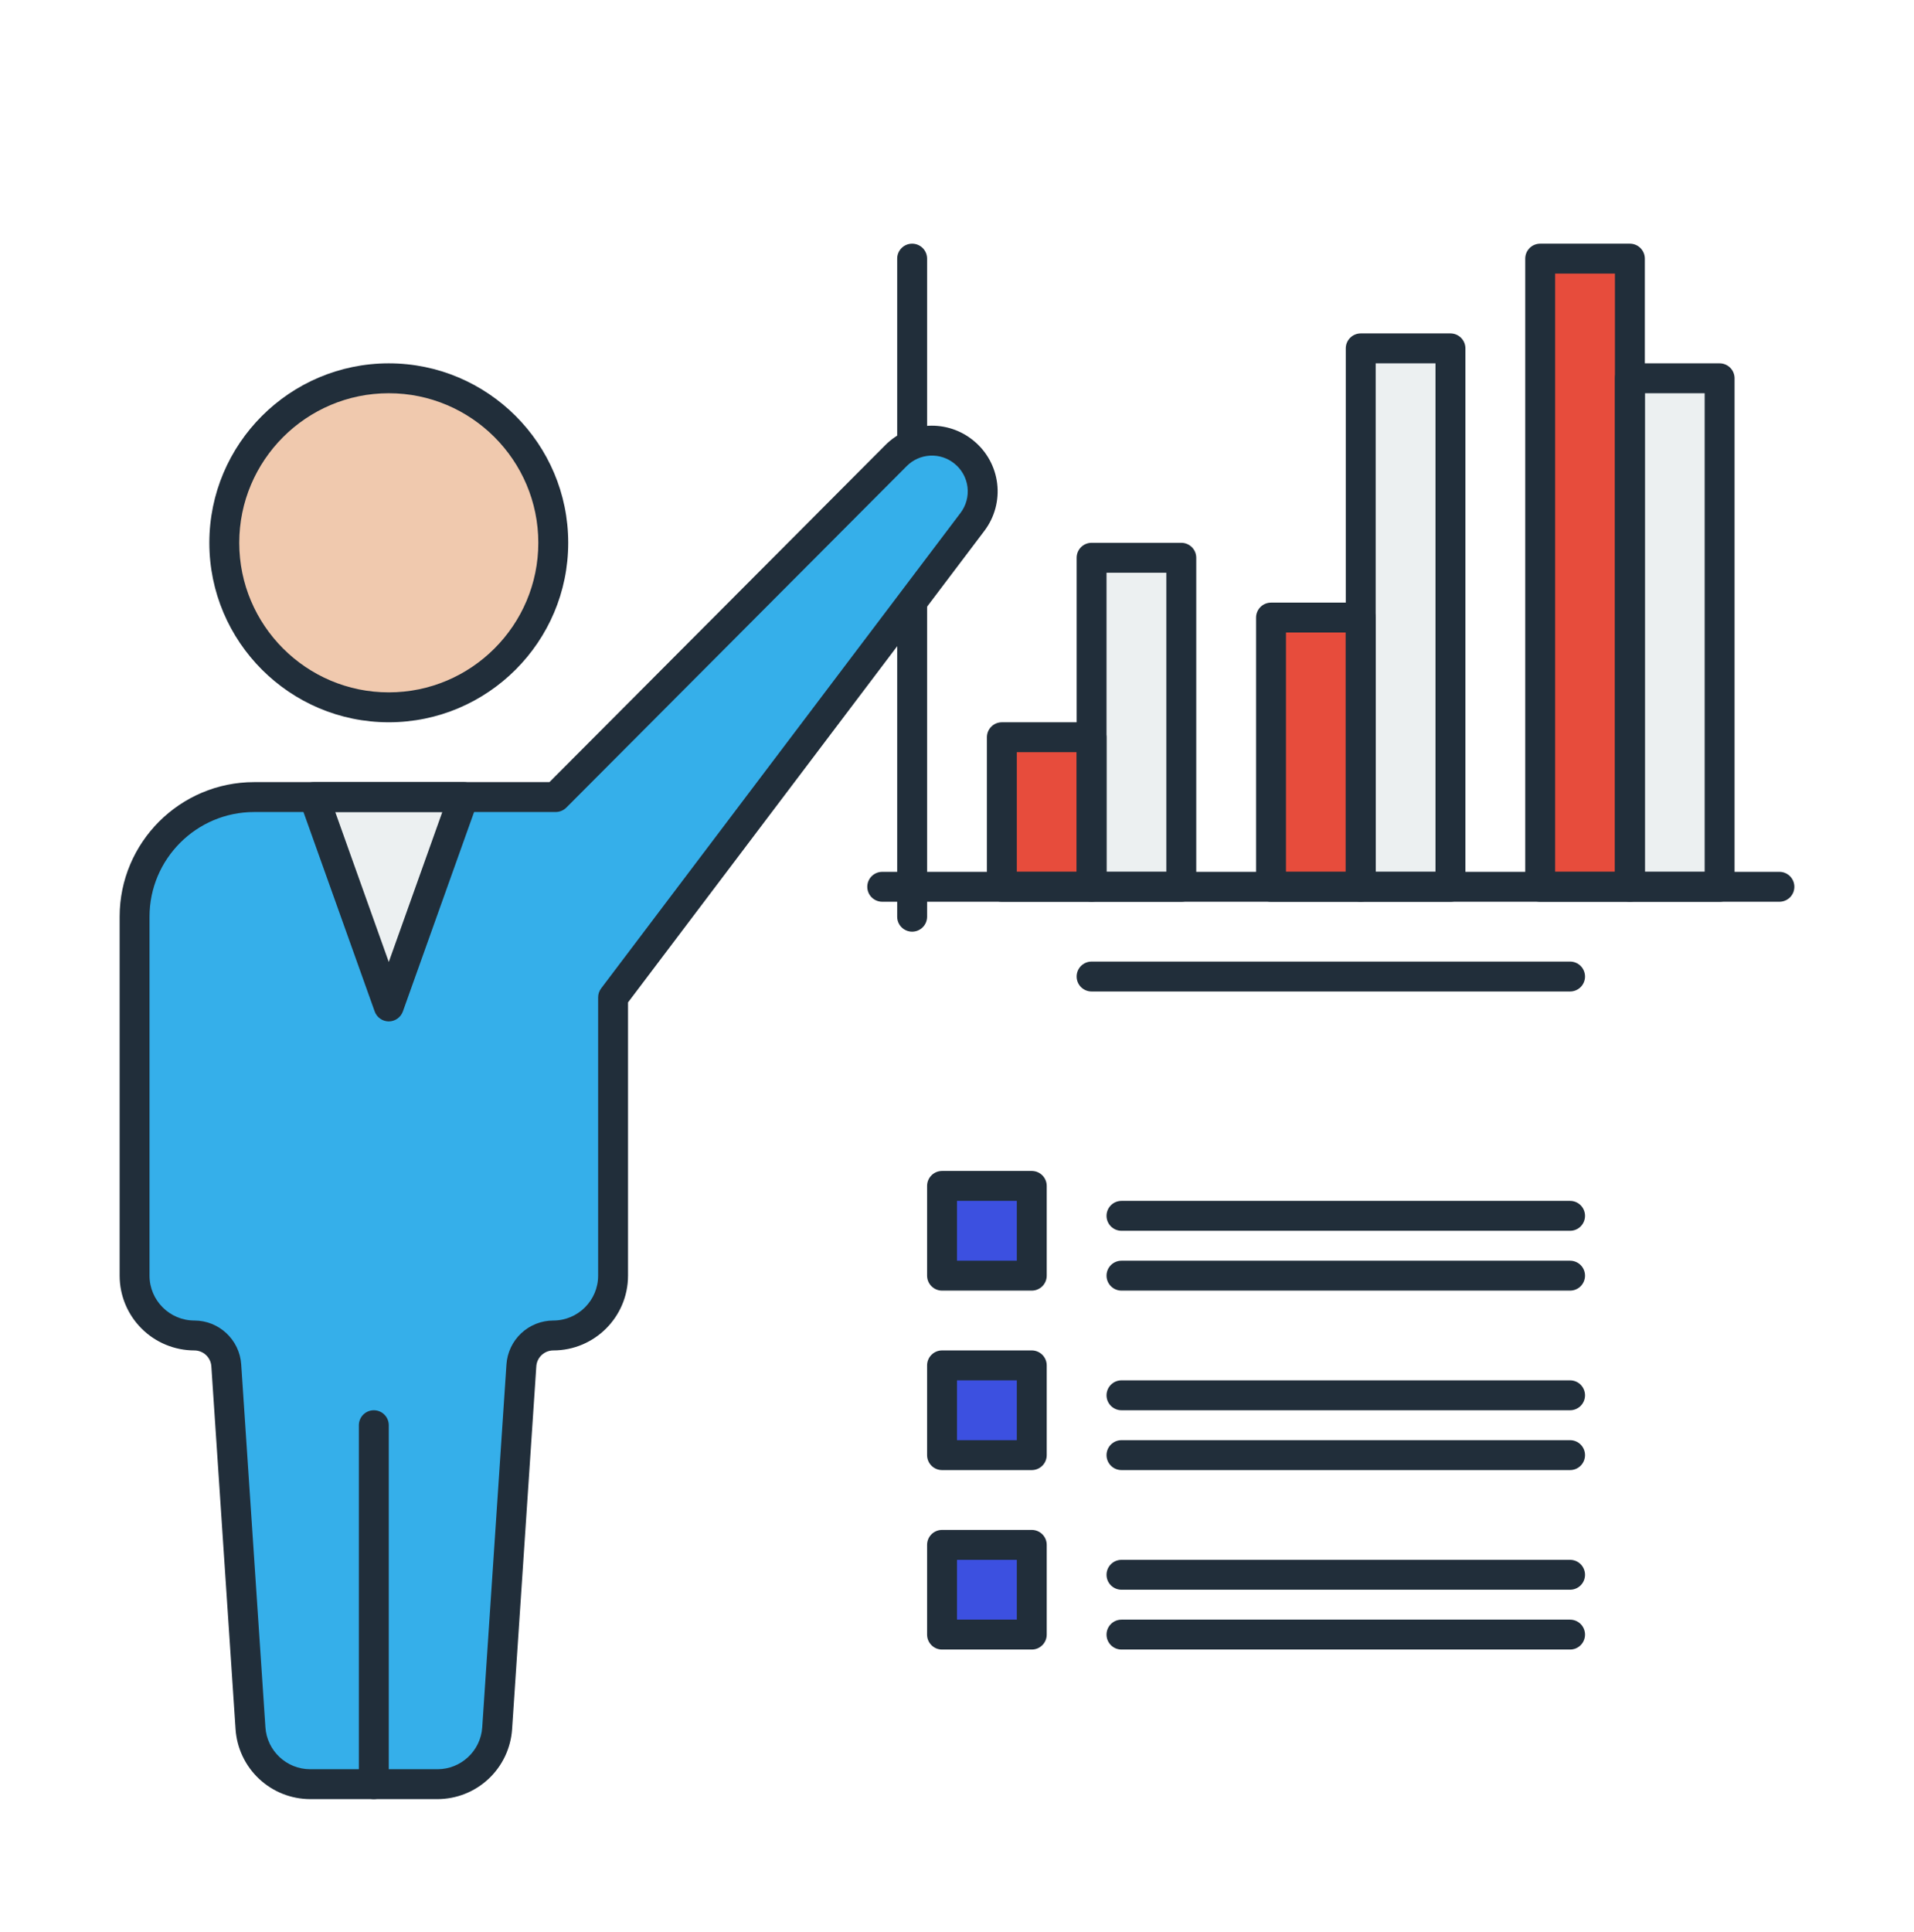 <svg width="107" height="108" viewBox="0 0 107 108" fill="none" xmlns="http://www.w3.org/2000/svg">
<path d="M52.664 66.284H57.68V71.3H52.664V66.284ZM52.664 76.315H57.68V81.331H52.664V76.315ZM52.664 86.347H57.68V91.362H52.664V86.347Z" fill="#3C50E0"/>
<path d="M61.023 31.175H66.039V49.565H61.023V31.175ZM76.07 19.472H81.086V49.565H76.07V19.472ZM91.117 21.143H96.133V49.565H91.117V21.143Z" fill="#ECF0F1"/>
<path d="M56.008 41.206H61.023V49.565H56.008V41.206ZM71.055 34.518H76.07V49.565H71.055V34.518ZM86.102 14.456H91.117V49.565H86.102V14.456Z" fill="#E74C3C"/>
<path d="M21.734 39.534C26.813 39.534 30.93 35.417 30.93 30.339C30.93 25.26 26.813 21.143 21.734 21.143C16.656 21.143 12.539 25.26 12.539 30.339C12.539 35.417 16.656 39.534 21.734 39.534Z" fill="#F0C9AE"/>
<path d="M53.89 25.27C53.345 24.826 52.656 24.6 51.954 24.636C51.253 24.673 50.59 24.968 50.094 25.465L31.063 44.55H14.211C12.437 44.55 10.736 45.254 9.482 46.508C8.228 47.763 7.523 49.464 7.523 51.237V71.3C7.523 72.186 7.876 73.037 8.503 73.664C9.13 74.291 9.98 74.644 10.867 74.644C11.321 74.644 11.757 74.816 12.088 75.126C12.419 75.436 12.621 75.86 12.651 76.312L14.004 96.6C14.06 97.447 14.436 98.24 15.056 98.82C15.675 99.399 16.492 99.722 17.341 99.722H24.459C25.308 99.722 26.125 99.399 26.744 98.82C27.364 98.24 27.74 97.447 27.797 96.6L29.149 76.312C29.18 75.86 29.381 75.436 29.712 75.126C30.043 74.816 30.48 74.644 30.933 74.644C31.82 74.644 32.67 74.291 33.297 73.664C33.925 73.037 34.277 72.186 34.277 71.3V55.746L54.363 29.175C54.804 28.589 55.001 27.855 54.913 27.127C54.825 26.399 54.458 25.733 53.89 25.27Z" fill="#039BE5" fill-opacity="0.8"/>
<path d="M21.734 56.253L17.555 44.55H25.914L21.734 56.253Z" fill="#ECF0F1"/>
<path d="M61.023 50.401H56.008C55.786 50.401 55.574 50.313 55.417 50.156C55.26 50 55.172 49.787 55.172 49.565V41.206C55.172 40.984 55.26 40.772 55.417 40.615C55.574 40.458 55.786 40.37 56.008 40.37H61.023C61.245 40.37 61.458 40.458 61.614 40.615C61.771 40.772 61.859 40.984 61.859 41.206V49.565C61.859 49.787 61.771 50 61.614 50.156C61.458 50.313 61.245 50.401 61.023 50.401ZM56.844 48.729H60.188V42.042H56.844V48.729Z" fill="#212E3A"/>
<path d="M66.039 50.401H61.023C60.802 50.401 60.589 50.313 60.432 50.156C60.276 50 60.188 49.787 60.188 49.565V31.175C60.188 30.953 60.276 30.74 60.432 30.584C60.589 30.427 60.802 30.339 61.023 30.339H66.039C66.261 30.339 66.473 30.427 66.63 30.584C66.787 30.74 66.875 30.953 66.875 31.175V49.565C66.875 49.787 66.787 50 66.63 50.156C66.473 50.313 66.261 50.401 66.039 50.401ZM61.859 48.729H65.203V32.011H61.859V48.729ZM76.07 50.401H71.055C70.833 50.401 70.62 50.313 70.464 50.156C70.307 50 70.219 49.787 70.219 49.565V34.518C70.219 34.297 70.307 34.084 70.464 33.927C70.62 33.771 70.833 33.682 71.055 33.682H76.07C76.292 33.682 76.505 33.771 76.661 33.927C76.818 34.084 76.906 34.297 76.906 34.518V49.565C76.906 49.787 76.818 50 76.661 50.156C76.505 50.313 76.292 50.401 76.07 50.401ZM71.891 48.729H75.234V35.354H71.891V48.729Z" fill="#212E3A"/>
<path d="M81.086 50.401H76.07C75.849 50.401 75.636 50.313 75.479 50.156C75.322 50 75.234 49.787 75.234 49.565V19.472C75.234 19.25 75.322 19.037 75.479 18.881C75.636 18.724 75.849 18.636 76.07 18.636H81.086C81.308 18.636 81.52 18.724 81.677 18.881C81.834 19.037 81.922 19.25 81.922 19.472V49.565C81.922 49.787 81.834 50 81.677 50.156C81.52 50.313 81.308 50.401 81.086 50.401ZM76.906 48.729H80.25V20.308H76.906V48.729ZM91.117 50.401H86.102C85.88 50.401 85.667 50.313 85.51 50.156C85.354 50 85.266 49.787 85.266 49.565V14.456C85.266 14.234 85.354 14.022 85.51 13.865C85.667 13.708 85.88 13.62 86.102 13.62H91.117C91.339 13.62 91.552 13.708 91.708 13.865C91.865 14.022 91.953 14.234 91.953 14.456V49.565C91.953 49.787 91.865 50 91.708 50.156C91.552 50.313 91.339 50.401 91.117 50.401ZM86.938 48.729H90.281V15.292H86.938V48.729Z" fill="#212E3A"/>
<path d="M96.133 50.401H91.117C90.895 50.401 90.683 50.313 90.526 50.156C90.369 50 90.281 49.787 90.281 49.565V21.143C90.281 20.922 90.369 20.709 90.526 20.552C90.683 20.396 90.895 20.308 91.117 20.308H96.133C96.355 20.308 96.567 20.396 96.724 20.552C96.881 20.709 96.969 20.922 96.969 21.143V49.565C96.969 49.787 96.881 50 96.724 50.156C96.567 50.313 96.355 50.401 96.133 50.401ZM91.953 48.729H95.297V21.979H91.953V48.729Z" fill="#212E3A"/>
<path d="M99.477 50.401H49.32C49.099 50.401 48.886 50.313 48.729 50.156C48.572 50 48.484 49.787 48.484 49.565C48.484 49.344 48.572 49.131 48.729 48.974C48.886 48.817 49.099 48.729 49.32 48.729H99.477C99.698 48.729 99.911 48.817 100.068 48.974C100.224 49.131 100.312 49.344 100.312 49.565C100.312 49.787 100.224 50 100.068 50.156C99.911 50.313 99.698 50.401 99.477 50.401ZM87.773 55.417H61.023C60.802 55.417 60.589 55.329 60.432 55.172C60.276 55.015 60.188 54.803 60.188 54.581C60.188 54.359 60.276 54.147 60.432 53.99C60.589 53.833 60.802 53.745 61.023 53.745H87.773C87.995 53.745 88.208 53.833 88.365 53.99C88.521 54.147 88.609 54.359 88.609 54.581C88.609 54.803 88.521 55.015 88.365 55.172C88.208 55.329 87.995 55.417 87.773 55.417ZM87.773 72.136H62.695C62.474 72.136 62.261 72.048 62.104 71.891C61.947 71.734 61.859 71.521 61.859 71.3C61.859 71.078 61.947 70.865 62.104 70.709C62.261 70.552 62.474 70.464 62.695 70.464H87.773C87.995 70.464 88.208 70.552 88.365 70.709C88.521 70.865 88.609 71.078 88.609 71.3C88.609 71.521 88.521 71.734 88.365 71.891C88.208 72.048 87.995 72.136 87.773 72.136ZM87.773 68.792H62.695C62.474 68.792 62.261 68.704 62.104 68.547C61.947 68.39 61.859 68.178 61.859 67.956C61.859 67.734 61.947 67.522 62.104 67.365C62.261 67.208 62.474 67.12 62.695 67.12H87.773C87.995 67.12 88.208 67.208 88.365 67.365C88.521 67.522 88.609 67.734 88.609 67.956C88.609 68.178 88.521 68.39 88.365 68.547C88.208 68.704 87.995 68.792 87.773 68.792ZM87.773 82.167H62.695C62.474 82.167 62.261 82.079 62.104 81.922C61.947 81.765 61.859 81.553 61.859 81.331C61.859 81.109 61.947 80.897 62.104 80.74C62.261 80.583 62.474 80.495 62.695 80.495H87.773C87.995 80.495 88.208 80.583 88.365 80.74C88.521 80.897 88.609 81.109 88.609 81.331C88.609 81.553 88.521 81.765 88.365 81.922C88.208 82.079 87.995 82.167 87.773 82.167ZM87.773 78.823H62.695C62.474 78.823 62.261 78.735 62.104 78.578C61.947 78.421 61.859 78.209 61.859 77.987C61.859 77.766 61.947 77.553 62.104 77.396C62.261 77.239 62.474 77.151 62.695 77.151H87.773C87.995 77.151 88.208 77.239 88.365 77.396C88.521 77.553 88.609 77.766 88.609 77.987C88.609 78.209 88.521 78.421 88.365 78.578C88.208 78.735 87.995 78.823 87.773 78.823ZM87.773 88.854H62.695C62.474 88.854 62.261 88.766 62.104 88.609C61.947 88.453 61.859 88.24 61.859 88.018C61.859 87.797 61.947 87.584 62.104 87.427C62.261 87.271 62.474 87.183 62.695 87.183H87.773C87.995 87.183 88.208 87.271 88.365 87.427C88.521 87.584 88.609 87.797 88.609 88.018C88.609 88.24 88.521 88.453 88.365 88.609C88.208 88.766 87.995 88.854 87.773 88.854ZM87.773 92.198H62.695C62.474 92.198 62.261 92.11 62.104 91.953C61.947 91.796 61.859 91.584 61.859 91.362C61.859 91.141 61.947 90.928 62.104 90.771C62.261 90.614 62.474 90.526 62.695 90.526H87.773C87.995 90.526 88.208 90.614 88.365 90.771C88.521 90.928 88.609 91.141 88.609 91.362C88.609 91.584 88.521 91.796 88.365 91.953C88.208 92.11 87.995 92.198 87.773 92.198ZM50.992 25.574C50.77 25.574 50.558 25.486 50.401 25.329C50.244 25.172 50.156 24.96 50.156 24.738V14.456C50.156 14.234 50.244 14.022 50.401 13.865C50.558 13.708 50.77 13.62 50.992 13.62C51.214 13.62 51.426 13.708 51.583 13.865C51.74 14.022 51.828 14.234 51.828 14.456V24.738C51.828 24.96 51.74 25.172 51.583 25.329C51.426 25.486 51.214 25.574 50.992 25.574Z" fill="#212E3A"/>
<path d="M50.992 52.073C50.77 52.073 50.558 51.985 50.401 51.828C50.244 51.672 50.156 51.459 50.156 51.237V33.682C50.156 33.461 50.244 33.248 50.401 33.091C50.558 32.935 50.77 32.847 50.992 32.847C51.214 32.847 51.426 32.935 51.583 33.091C51.74 33.248 51.828 33.461 51.828 33.682V51.237C51.828 51.459 51.74 51.672 51.583 51.828C51.426 51.985 51.214 52.073 50.992 52.073ZM20.898 100.557C20.677 100.557 20.464 100.469 20.307 100.313C20.151 100.156 20.062 99.943 20.062 99.722V79.659C20.062 79.437 20.151 79.225 20.307 79.068C20.464 78.911 20.677 78.823 20.898 78.823C21.12 78.823 21.333 78.911 21.489 79.068C21.646 79.225 21.734 79.437 21.734 79.659V99.722C21.734 99.943 21.646 100.156 21.489 100.313C21.333 100.469 21.12 100.557 20.898 100.557ZM21.734 40.37C16.202 40.37 11.703 35.871 11.703 30.339C11.703 24.806 16.202 20.308 21.734 20.308C27.267 20.308 31.766 24.806 31.766 30.339C31.766 35.871 27.267 40.37 21.734 40.37ZM21.734 21.979C17.125 21.979 13.375 25.729 13.375 30.339C13.375 34.948 17.125 38.698 21.734 38.698C26.344 38.698 30.094 34.948 30.094 30.339C30.094 25.729 26.344 21.979 21.734 21.979ZM57.68 72.136H52.664C52.442 72.136 52.23 72.048 52.073 71.891C51.916 71.734 51.828 71.521 51.828 71.3V66.284C51.828 66.062 51.916 65.85 52.073 65.693C52.23 65.536 52.442 65.448 52.664 65.448H57.68C57.901 65.448 58.114 65.536 58.271 65.693C58.428 65.85 58.516 66.062 58.516 66.284V71.3C58.516 71.521 58.428 71.734 58.271 71.891C58.114 72.048 57.901 72.136 57.68 72.136ZM53.5 70.464H56.844V67.12H53.5V70.464ZM57.68 82.167H52.664C52.442 82.167 52.23 82.079 52.073 81.922C51.916 81.765 51.828 81.553 51.828 81.331V76.315C51.828 76.094 51.916 75.881 52.073 75.724C52.23 75.567 52.442 75.479 52.664 75.479H57.68C57.901 75.479 58.114 75.567 58.271 75.724C58.428 75.881 58.516 76.094 58.516 76.315V81.331C58.516 81.553 58.428 81.765 58.271 81.922C58.114 82.079 57.901 82.167 57.68 82.167ZM53.5 80.495H56.844V77.151H53.5V80.495ZM57.68 92.198H52.664C52.442 92.198 52.23 92.11 52.073 91.953C51.916 91.796 51.828 91.584 51.828 91.362V86.347C51.828 86.125 51.916 85.912 52.073 85.755C52.23 85.599 52.442 85.511 52.664 85.511H57.68C57.901 85.511 58.114 85.599 58.271 85.755C58.428 85.912 58.516 86.125 58.516 86.347V91.362C58.516 91.584 58.428 91.796 58.271 91.953C58.114 92.11 57.901 92.198 57.68 92.198ZM53.5 90.526H56.844V87.183H53.5V90.526Z" fill="#212E3A"/>
<path d="M24.458 100.558H17.339C16.279 100.555 15.26 100.152 14.486 99.427C13.712 98.703 13.242 97.713 13.169 96.655L11.815 76.367C11.799 76.127 11.692 75.901 11.516 75.736C11.34 75.572 11.108 75.48 10.867 75.479C9.759 75.478 8.696 75.038 7.913 74.254C7.129 73.471 6.688 72.408 6.688 71.3V51.237C6.688 47.089 10.063 43.714 14.211 43.714H30.716L49.499 24.873C50.141 24.228 50.999 23.844 51.908 23.797C52.817 23.751 53.711 24.044 54.414 24.621C55.154 25.219 55.632 26.081 55.746 27.026C55.86 27.97 55.601 28.922 55.025 29.678L35.109 56.027V71.3C35.109 73.605 33.235 75.479 30.93 75.479C30.689 75.48 30.457 75.572 30.281 75.736C30.105 75.901 29.998 76.127 29.982 76.367L28.628 96.655C28.555 97.713 28.085 98.703 27.311 99.427C26.537 100.152 25.518 100.555 24.458 100.558ZM14.211 45.386C10.984 45.386 8.359 48.011 8.359 51.237V71.3C8.359 72.682 9.485 73.808 10.867 73.808C12.243 73.808 13.393 74.884 13.484 76.257L14.838 96.545C14.925 97.858 16.023 98.886 17.339 98.886H24.458C25.774 98.886 26.872 97.858 26.959 96.545L28.313 76.257C28.359 75.593 28.654 74.972 29.14 74.517C29.625 74.063 30.265 73.809 30.93 73.808C32.312 73.808 33.438 72.682 33.438 71.3V55.746C33.438 55.566 33.496 55.387 33.608 55.241L53.696 28.669C54.009 28.257 54.15 27.739 54.087 27.225C54.025 26.711 53.765 26.242 53.363 25.917C52.98 25.602 52.492 25.441 51.997 25.467C51.501 25.493 51.033 25.703 50.685 26.055L31.657 45.142C31.499 45.298 31.286 45.385 31.063 45.386H14.211Z" fill="#212E3A"/>
<path d="M21.734 57.089C21.562 57.088 21.394 57.035 21.253 56.935C21.112 56.836 21.005 56.696 20.947 56.534L16.767 44.831C16.722 44.704 16.708 44.569 16.726 44.437C16.744 44.304 16.794 44.177 16.871 44.068C16.949 43.959 17.051 43.869 17.17 43.807C17.289 43.746 17.421 43.714 17.555 43.714H25.914C26.048 43.714 26.18 43.746 26.299 43.807C26.418 43.869 26.52 43.959 26.597 44.068C26.674 44.177 26.724 44.304 26.742 44.437C26.761 44.569 26.747 44.704 26.701 44.831L22.522 56.534C22.463 56.696 22.357 56.836 22.216 56.935C22.075 57.035 21.907 57.088 21.734 57.089ZM18.742 45.386L21.734 53.768L24.727 45.386H18.742Z" fill="#212E3A"/>
</svg>
